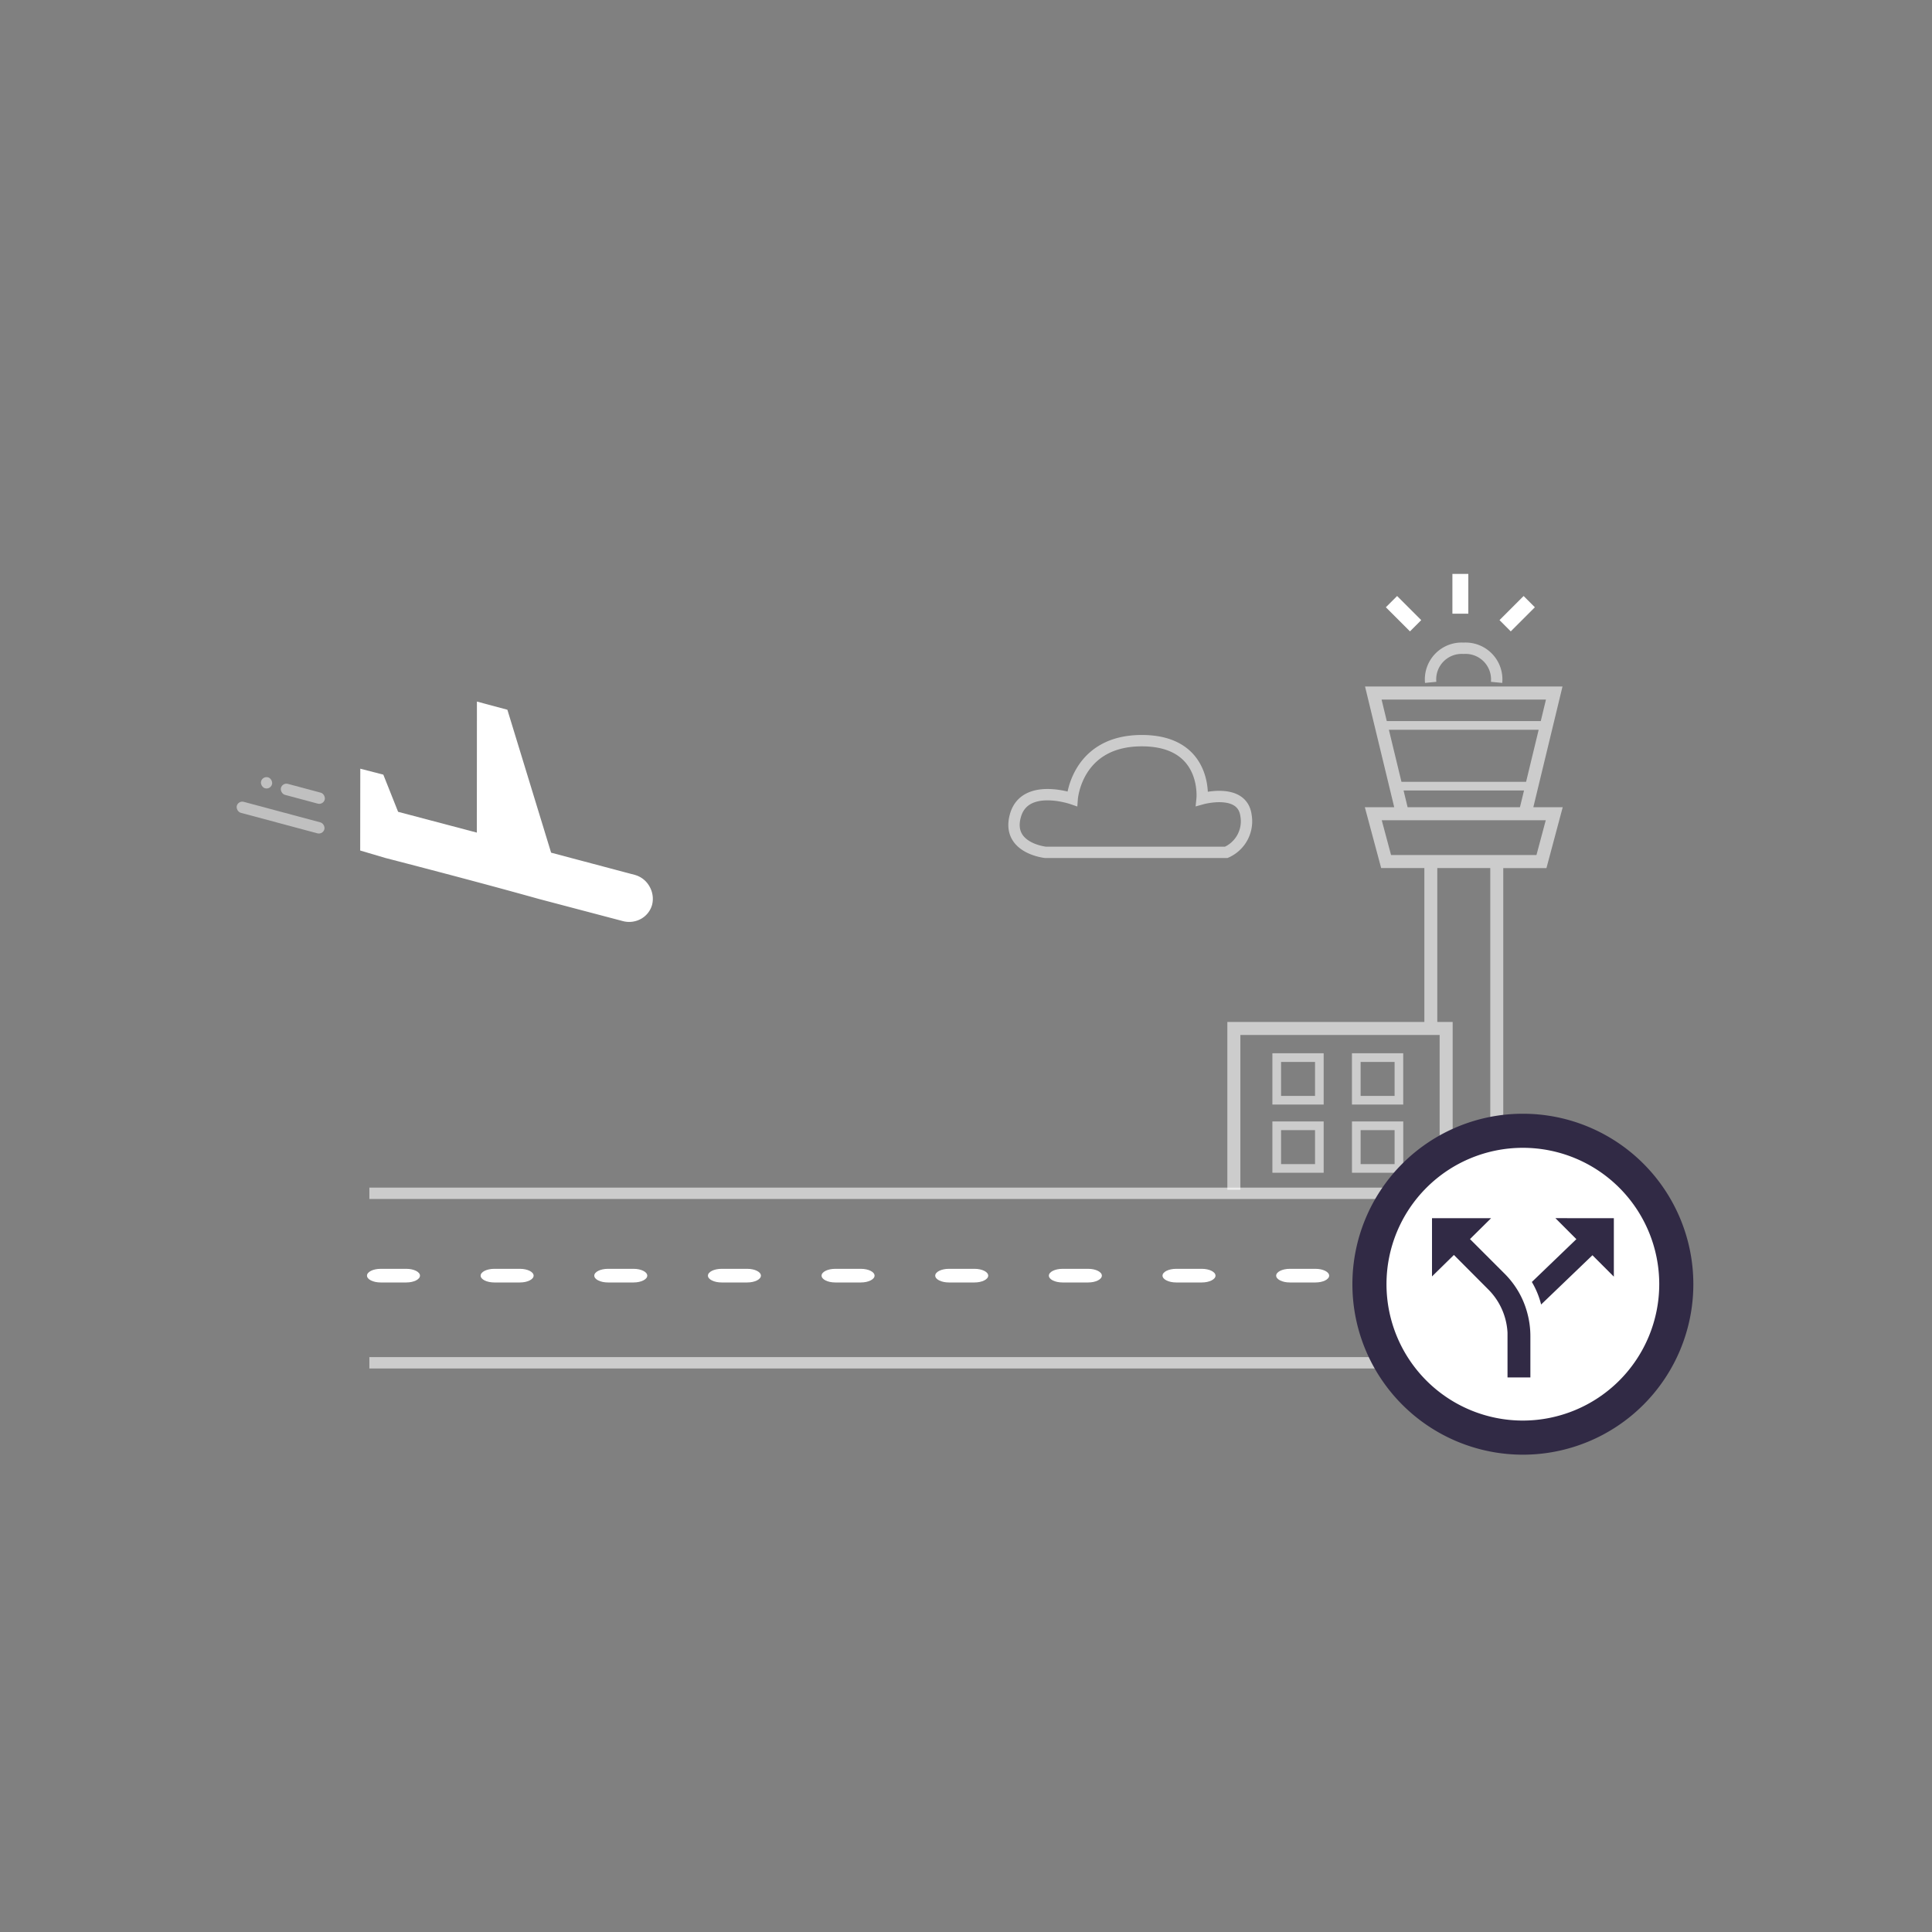 <svg xmlns="http://www.w3.org/2000/svg" xmlns:xlink="http://www.w3.org/1999/xlink" viewBox="-20549 -2112 170 170">
  <rect x="-20549" y="-2112" width="170" height="170" fill="#808080" stroke="none"/>
  <defs>
    <style>
      .cls-1 {
        clip-path: url(#clip-Artboard_22);
      }

      .cls-2, .cls-3, .cls-4, .cls-6 {
        fill: #fff;
      }

      .cls-2, .cls-5, .cls-7 {
        opacity: 0.6;
      }

      .cls-3 {
        stroke: rgba(0,0,0,0);
      }

      .cls-4 {
        opacity: 0.5;
      }

      .cls-5, .cls-9 {
        fill: none;
      }

      .cls-5, .cls-7, .cls-9 {
        stroke: #fff;
      }

      .cls-7 {
        fill: rgba(0,0,0,0);
      }

      .cls-8 {
        fill: #312a45;
      }

      .cls-9 {
        stroke-width: 1.4px;
      }
    </style>
    <clipPath id="clip-Artboard_22">
      <rect x="-20549" y="-2112" width="170" height="170"/>
    </clipPath>
  </defs>
  <g id="Artboard_22" data-name="Artboard – 22" class="cls-1">
    <g id="Group_8970" data-name="Group 8970" transform="translate(-20549 -2112)">
      <path id="Path_6751" data-name="Path 6751" class="cls-2" d="M64.042,65.358v-28.3h3.8L69.274,31.7H66.689l2.566-10.622H51.881L54.448,31.7H51.862L53.3,37.055h3.8V50.595H39.765V65.358H64.042ZM53.978,24.886h13.18l-1.107,4.58H55.085ZM67.8,22.227l-.457,1.894H53.793l-.457-1.894Zm-12.53,8h10.6L65.511,31.7H55.626Zm-1.1,5.68-.819-3.06H67.782l-.818,3.06H54.174Zm4.064,1.146H62.9v28.3H59.591V50.595H58.238V37.055ZM40.911,51.74H58.445V65.358H40.911ZM87.793,66.5Z" transform="translate(68.232 39.329)"/>
      <path id="Path_6752" data-name="Path 6752" class="cls-2" d="M53.8,65.85H49.288V61.336H53.8ZM53.04,62.1H50.051v2.99H53.04Z" transform="translate(62.672 37.342)"/>
      <path id="Path_6753" data-name="Path 6753" class="cls-2" d="M46.452,65.85H41.939V61.336h4.513ZM45.69,62.1H42.7v2.99H45.69Z" transform="translate(77.023 37.342)"/>
      <path id="Path_6754" data-name="Path 6754" class="cls-2" d="M53.8,65.85H49.288V61.336H53.8ZM53.04,62.1H50.051v2.99H53.04Z" transform="translate(62.672 31.342)"/>
      <path id="Path_6755" data-name="Path 6755" class="cls-2" d="M53.8,65.85H49.288V61.336H53.8ZM53.04,62.1H50.051v2.99H53.04Z" transform="translate(69.672 31.342)"/>
      <path id="Path_6541" data-name="Path 6541" class="cls-3" d="M15.676,17.352q-5.359-1.5-13.463-3.595L-.009,13.1,0,5.9l2.026.523L3.327,9.694l6.928,1.83L10.262-.007l2.68.719L16.79,13.289l7.385,1.961a2.123,2.123,0,0,1,1.274,1.015,2.168,2.168,0,0,1,.228,1.605,2.035,2.035,0,0,1-.981,1.246,2.154,2.154,0,0,1-1.569.2Z" transform="translate(31.703 61.739)"/>
      <rect id="Rectangle_2547" data-name="Rectangle 2547" class="cls-4" width="3.989" height="1" rx="0.5" transform="translate(24.85 68.845) rotate(15)"/>
      <rect id="Rectangle_2549" data-name="Rectangle 2549" class="cls-4" width="0.997" height="1" rx="0.499" transform="translate(23.102 68.269) rotate(15)"/>
      <rect id="Rectangle_2550" data-name="Rectangle 2550" class="cls-4" width="7.979" height="1" rx="0.5" transform="translate(20.965 70.425) rotate(15)"/>
      <line id="Line_3246" data-name="Line 3246" class="cls-5" x2="101" transform="translate(32.5 105)"/>
      <path id="Path_6701" data-name="Path 6701" class="cls-6" d="M51.638,17.475c-.66,0-1.2-.27-1.2-.6s.54-.6,1.2-.6H53.9c.661,0,1.2.27,1.2.6s-.54.6-1.2.6Z" transform="translate(-8.146 95.371)"/>
      <path id="Path_6702" data-name="Path 6702" class="cls-6" d="M51.638,17.475c-.66,0-1.2-.27-1.2-.6s.54-.6,1.2-.6H53.9c.661,0,1.2.27,1.2.6s-.54.6-1.2.6Z" transform="translate(1.854 95.371)"/>
      <path id="Path_6703" data-name="Path 6703" class="cls-6" d="M51.638,17.475c-.66,0-1.2-.27-1.2-.6s.54-.6,1.2-.6H53.9c.661,0,1.2.27,1.2.6s-.54.6-1.2.6Z" transform="translate(11.854 95.371)"/>
      <path id="Path_6704" data-name="Path 6704" class="cls-6" d="M51.638,17.475c-.66,0-1.2-.27-1.2-.6s.54-.6,1.2-.6H53.9c.661,0,1.2.27,1.2.6s-.54.6-1.2.6Z" transform="translate(21.854 95.371)"/>
      <path id="Path_6705" data-name="Path 6705" class="cls-6" d="M51.638,17.475c-.66,0-1.2-.27-1.2-.6s.54-.6,1.2-.6H53.9c.661,0,1.2.27,1.2.6s-.54.6-1.2.6Z" transform="translate(31.854 95.371)"/>
      <path id="Path_6706" data-name="Path 6706" class="cls-6" d="M51.638,17.475c-.66,0-1.2-.27-1.2-.6s.54-.6,1.2-.6H53.9c.661,0,1.2.27,1.2.6s-.54.6-1.2.6Z" transform="translate(41.854 95.371)"/>
      <path id="Path_6707" data-name="Path 6707" class="cls-6" d="M51.638,17.475c-.66,0-1.2-.27-1.2-.6s.54-.6,1.2-.6H53.9c.661,0,1.2.27,1.2.6s-.54.6-1.2.6Z" transform="translate(51.854 95.371)"/>
      <path id="Path_6717" data-name="Path 6717" class="cls-6" d="M51.638,17.475c-.66,0-1.2-.27-1.2-.6s.54-.6,1.2-.6H53.9c.661,0,1.2.27,1.2.6s-.54.6-1.2.6Z" transform="translate(-18.146 95.371)"/>
      <path id="Path_6723" data-name="Path 6723" class="cls-6" d="M51.638,17.475c-.66,0-1.2-.27-1.2-.6s.54-.6,1.2-.6H53.9c.661,0,1.2.27,1.2.6s-.54.6-1.2.6Z" transform="translate(61.854 95.371)"/>
      <path id="Path_6724" data-name="Path 6724" class="cls-6" d="M51.638,17.475c-.66,0-1.2-.27-1.2-.6s.54-.6,1.2-.6H53.9c.661,0,1.2.27,1.2.6s-.54.6-1.2.6Z" transform="translate(71.854 95.371)"/>
      <path id="Path_6750" data-name="Path 6750" class="cls-7" d="M10.25-.086H111.5" transform="translate(22.25 120)"/>
      <path id="Path_6811" data-name="Path 6811" class="cls-8" d="M15,0A15,15,0,1,1,0,15,15,15,0,0,1,15,0Z" transform="translate(119 98)"/>
      <path id="Subtraction_6" data-name="Subtraction 6" class="cls-6" d="M20551,2136.559a12,12,0,1,1,12-12A12.012,12.012,0,0,1,20551,2136.559Zm-6.068-14.573h0l3.033,3.044a5.8,5.8,0,0,1,1.684,3.8v3.932h2.012v-3.638a7.748,7.748,0,0,0-.258-1.976,7.591,7.591,0,0,0-.82-1.982,7.856,7.856,0,0,0-1.207-1.548l-3.029-3.029,1.857-1.837h-5.2v5.125Zm8.932-3.237,1.844,1.848-3.918,3.767a7.343,7.343,0,0,1,.816,1.982l4.516-4.335,1.883,1.884v-5.145Z" transform="translate(-20417 -2011.561)"/>
      <path id="Path_6758" data-name="Path 6758" class="cls-5" d="M-20463-2054h15.9a2.984,2.984,0,0,0,1.736-3.256c-.334-2.448-3.861-1.462-3.861-1.462s.518-5.091-5.273-5.11-6.158,5.11-6.158,5.11-4.156-1.44-4.99,1.462S-20463-2054-20463-2054Z" transform="translate(20555 2129)"/>
      <line id="Line_3247" data-name="Line 3247" class="cls-9" y1="3.5" transform="translate(128.5 50.5)"/>
      <line id="Line_3248" data-name="Line 3248" class="cls-9" y1="3" transform="translate(134.561 52.939) rotate(45)"/>
      <line id="Line_3249" data-name="Line 3249" class="cls-9" y1="3" transform="translate(122.439 52.939) rotate(-45)"/>
      <path id="Path_6759" data-name="Path 6759" class="cls-5" d="M-20420.113-2033.957a2.741,2.741,0,0,1,2.9-3,2.741,2.741,0,0,1,2.9,3" transform="translate(20546 2094)"/>
    </g>
  </g>
</svg>

